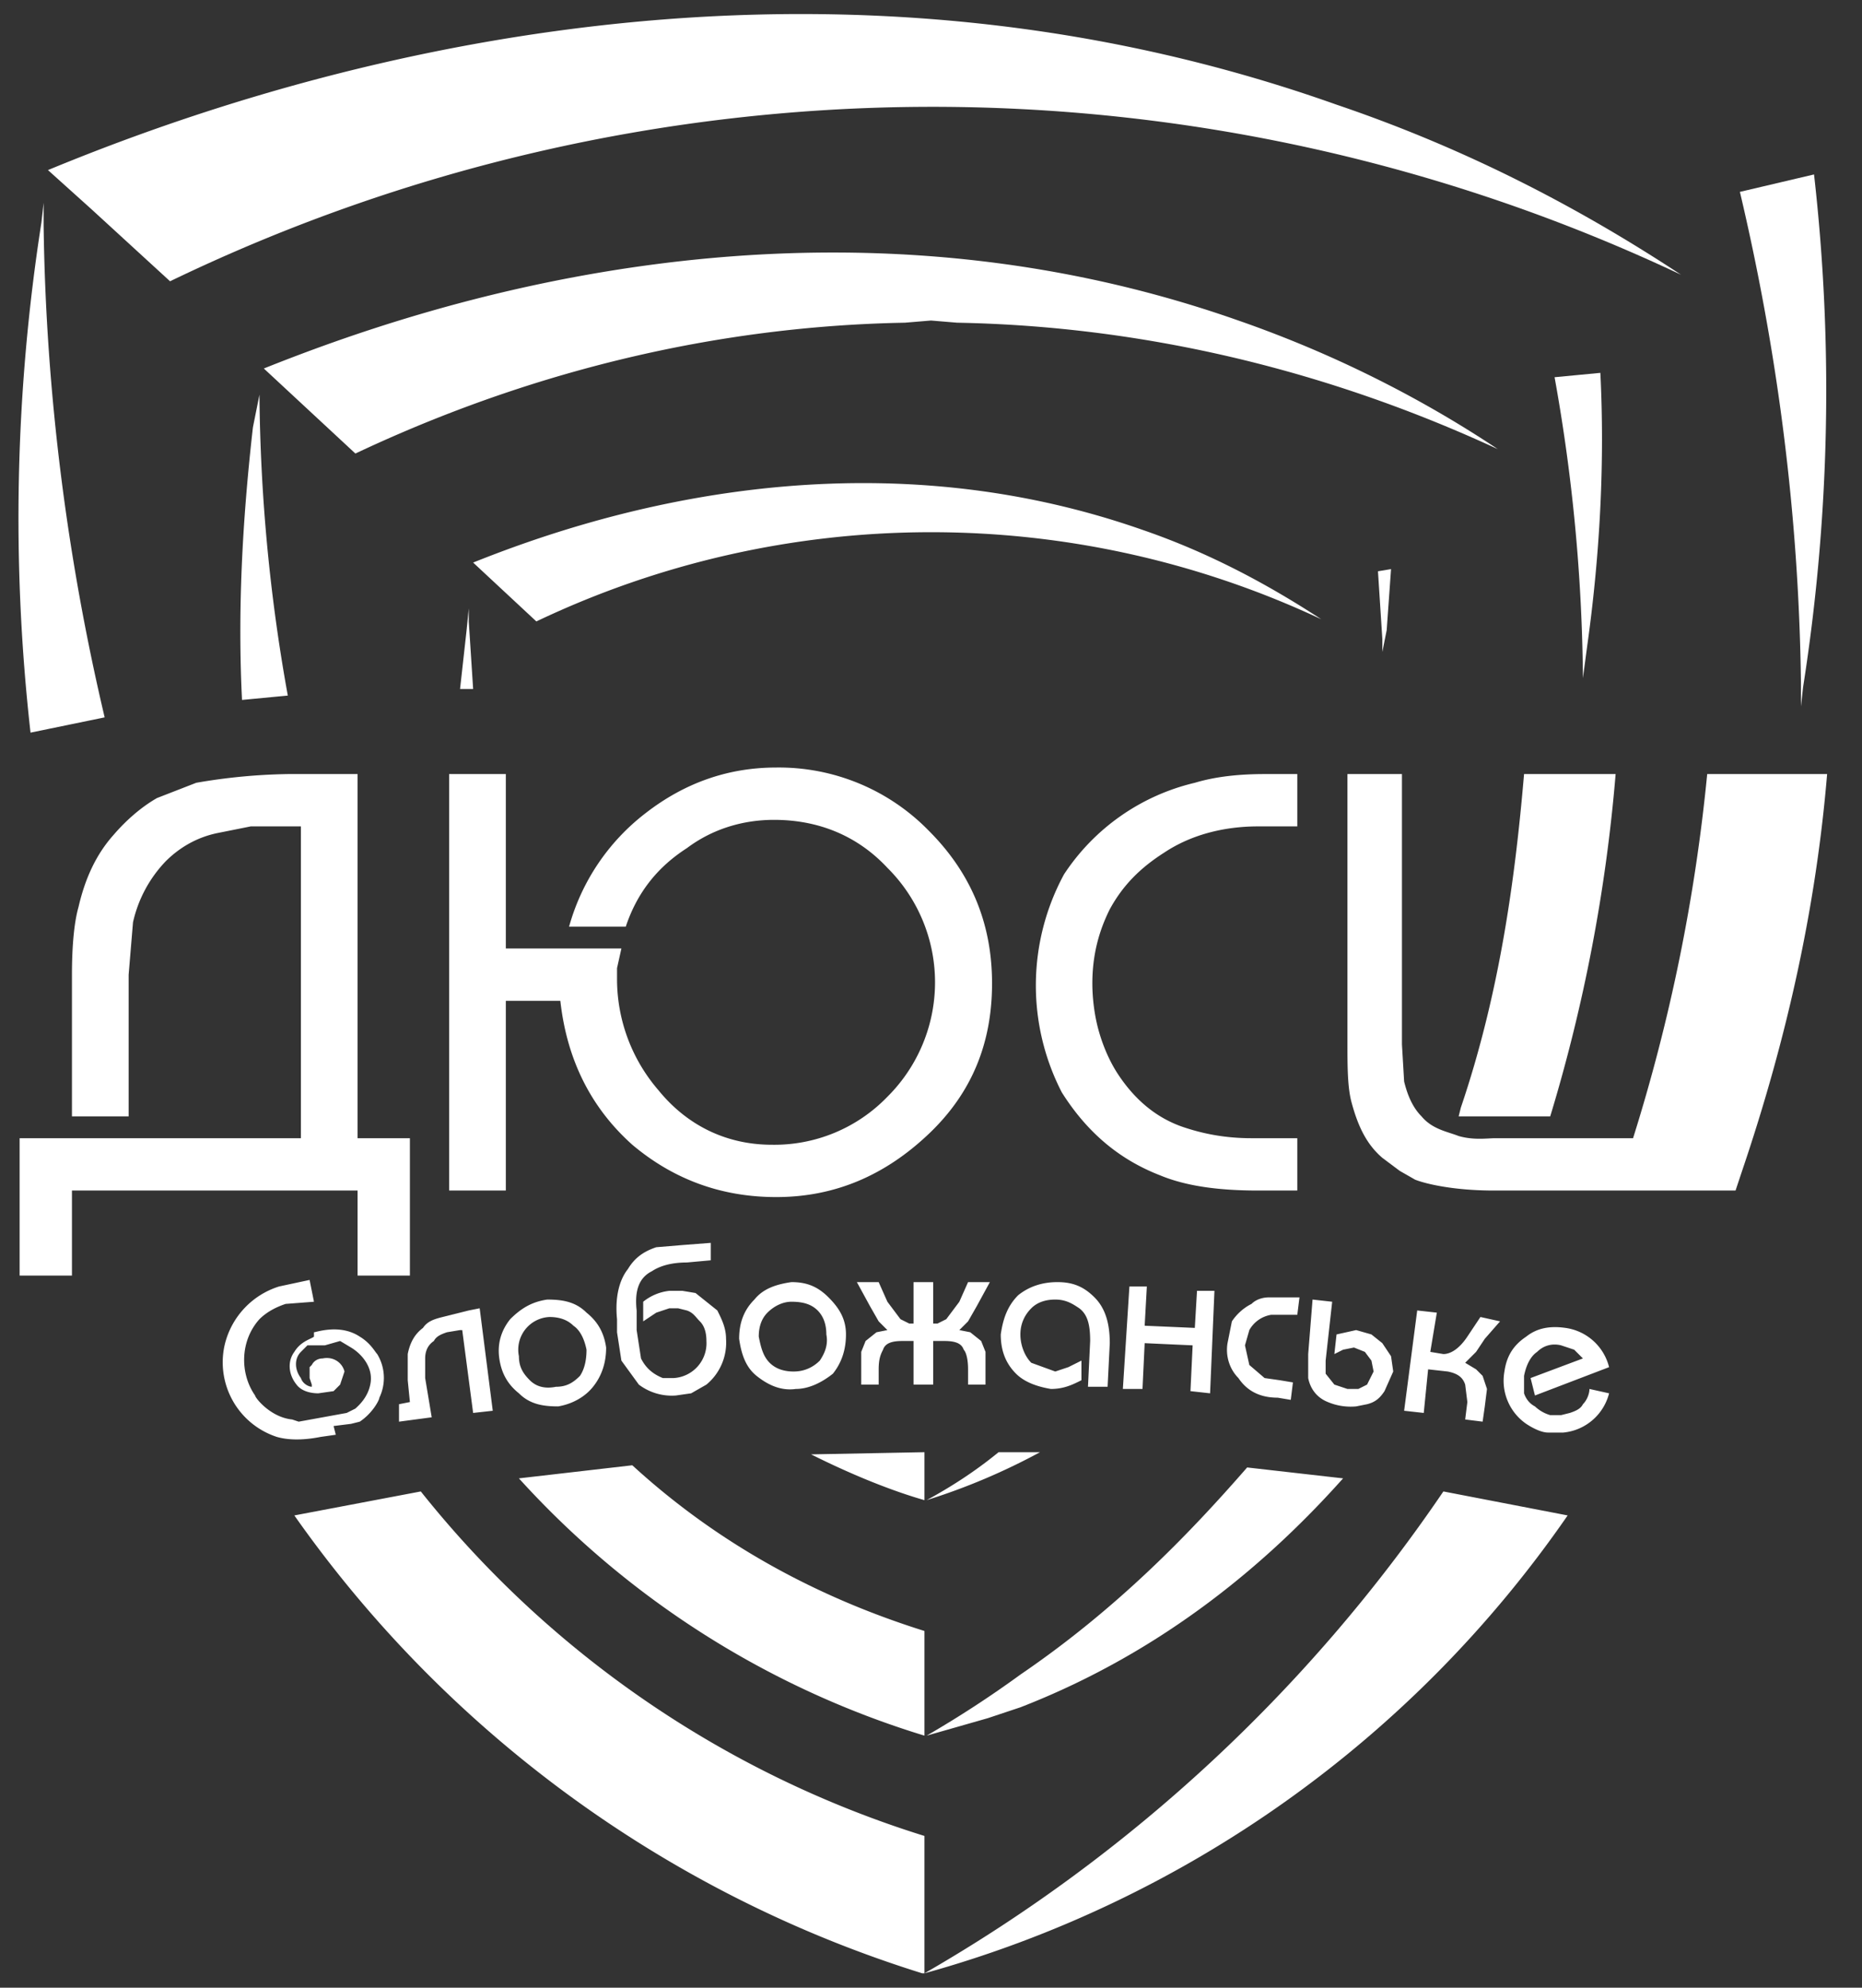 <svg version="1.1" id="dush" xmlns="http://www.w3.org/2000/svg" x="0" y="0" viewBox="0 0 854 911.6" style="enable-background:new 0 0 854 911.6" xml:space="preserve"><rect x="0" y="0" width="854" height="911.6" fill="#333333" stroke="none"/><style>.st0{fill:#fff}</style><path class="st0" d="M372 667c20 10 38 17 52 21v-22l-52 1zM215 285v-6l-1 10-3 27h6l-2-31zm253 381a10155 10155 0 0 0-10 0c-11 9-22 16-33 22a293 293 0 0 0 52-22h-9zm56-423c-134-47-257-5-307 15l29 27a421 421 0 0 1 360-1c-23-15-50-30-82-41zM20 93l-1 9a879 879 0 0 0-5 234l34-7c-17-72-27-148-28-226V93zm751 33c-44-29-96-57-158-78-259-92-499-8-591 30l20 18 36 33a804 804 0 0 1 693-3zm-52 569a531 531 0 0 1-295 210 725 725 0 0 0 238-221l57 11zM424 842a476 476 0 0 1-231-158l-58 11a553 553 0 0 0 288 210h1v-63zM119 181l-3 15c-5 44-7 85-5 125l21-2a809 809 0 0 1-13-138z"/><path class="st0" d="m427 147 12 1c108 2 194 33 248 58-33-22-73-43-119-59-196-69-377-6-447 22l42 39c53-25 141-58 252-60l12-1zm-3 601v48a414 414 0 0 1-186-118l52-6c48 44 99 65 134 76zm192-70c-33 37-81 79-148 105l-15 5-28 8a490 490 0 0 0 43-28c44-30 77-64 104-95l44 5zm222-323c-5 60-18 120-39 182l-3 9H685c-18 0-31-3-36-5l-7-4-8-6c-7-6-11-14-14-25-2-7-2-17-2-28V355h25v124l1 17c1 4 3 11 8 16 5 6 12 7 17 9 7 2 13 1 17 1h63a822 822 0 0 0 34-167h55z"/><path class="st0" d="M741 355a754 754 0 0 1-30 157h-42l1-4c18-53 25-106 29-153h42zM164 522V355h-32a268 268 0 0 0-42 4l-18 7c-7 4-14 10-20 17-8 9-13 20-16 33-2 7-3 18-3 31v65h26v-65l2-24a59 59 0 0 1 15-28c6-6 14-11 24-13l15-3h23v143H9v63h24v-39h131v39h24v-63h-24zm262-141a96 96 0 0 0-70-29c-22 0-42 7-60 21a99 99 0 0 0-35 52h26c5-15 14-27 28-36 12-9 26-13 40-13 20 0 38 7 52 22a74 74 0 0 1 0 105 72 72 0 0 1-53 22c-21 0-39-9-52-25a78 78 0 0 1-19-51v-5l2-9h-53v-80h-26v191h26v-87h25c3 27 14 49 33 66 19 16 41 24 66 24 27 0 50-10 70-29s29-42 29-69c0-28-10-51-29-70zm108 10c12-8 27-12 43-12h18v-24h-15c-11 0-22 1-32 4a99 99 0 0 0-60 42 107 107 0 0 0-1 100c12 19 27 31 45 38 12 5 27 7 45 7h18v-24h-21c-12 0-22-2-31-5-12-4-22-12-30-24-4-6-7-13-9-20s-3-15-3-22c0-13 3-24 8-34 6-11 14-19 25-26zM226 647l-9 1-5-38h-1l-6 1c-3 1-5 2-6 4-3 2-4 5-4 8v9l3 18-15 2v-8l5-1-1-10v-12c1-5 3-9 7-12 2-3 5-4 9-5l12-3 5-1 6 47zm52-29c0 7-2 13-6 18s-10 8-16 9c-7 0-13-1-18-6-5-4-8-9-9-16s1-13 5-18c5-5 10-8 17-9 7 0 13 1 18 6 5 4 8 9 9 16zm-9 1c-1-5-3-9-6-11-3-3-7-4-11-4a15 15 0 0 0-14 18c0 5 2 8 5 11s7 4 12 3c5 0 8-2 11-5 2-3 3-7 3-12zm64-5a25 25 0 0 1-9 21l-7 4-7 1a25 25 0 0 1-17-5l-8-11-2-13v-6c-1-10 1-18 5-23 3-5 7-8 13-10l12-1 13-1v8l-11 1c-8 0-13 2-16 4-6 3-8 9-7 18v9l2 13c2 4 5 7 10 9h5a16 16 0 0 0 15-17c0-4-1-7-3-9s-3-4-6-5l-4-1h-4l-6 2-6 4v-9a23 23 0 0 1 12-5h6l6 1 10 8c2 4 4 8 4 13zm55-2c0 7-2 13-6 18-5 4-11 7-17 7-7 1-13-2-18-6s-7-10-8-17c0-7 2-13 7-18 4-5 10-7 17-8 7 0 12 2 17 7s8 10 8 17zm-9 0c0-4-1-8-4-11s-7-4-12-4c-4 0-8 2-11 5s-4 7-4 11c1 5 2 9 5 12s7 4 11 4c5 0 9-2 12-5 2-3 4-7 3-12zm75-24-6 11-4 7-4 4 5 1 5 4 2 5v15h-8v-7c0-5-1-8-2-9-1-3-4-4-9-4h-5v20h-9v-20h-5c-5 0-8 1-9 4-1 2-2 4-2 9v7h-8v-15l2-5 5-4 5-1-4-4-4-7-6-11h10l4 9 6 8 4 2h2v-19h9v19h2l4-2 6-8 4-9h10zm54 48h-9l1-21c0-7-1-12-5-15-3-2-6-4-11-4-4 0-8 1-11 4s-5 7-5 12 2 10 5 13l11 4 6-2 6-3v9c-4 2-8 4-14 4-6-1-12-3-16-7-5-5-7-11-7-18 1-7 3-13 8-18 5-4 11-6 18-6s12 2 17 7 7 12 7 21l-1 20zm47 3-9-1 1-21-22-1-1 21h-9l3-47h8l-1 18 23 1 1-17h8l-2 47zm37 3-6-1c-8 0-14-3-18-9-4-4-6-10-5-16l2-10c2-3 5-6 9-8 2-2 5-3 8-3h14l-1 8h-12a14 14 0 0 0-10 7l-2 7 2 9 7 6 7 1 6 1-1 8zm47-13-4 9c-2 3-4 5-8 6l-5 1a27 27 0 0 1-13-2c-5-2-8-6-9-11v-11l2-25 9 1-3 27v6l4 5 6 2h5l4-2 3-6-1-5-3-4-5-2-5 1-4 2 1-9 9-2 7 2 5 4 4 6 1 7zm49-23-7 8-4 6-5 5 5 3 3 3 2 6-1 8-1 7-8-1 1-8-1-8c-1-3-3-5-8-6l-9-1-2 20-9-1 6-46 9 1-3 18 6 1c3 0 7-2 11-8l6-9 9 2zm50 33a24 24 0 0 1-21 18h-7c-3 0-7-2-10-4a24 24 0 0 1-10-24c1-7 4-12 10-16 5-4 11-5 18-4a24 24 0 0 1 20 18l-34 13-2-8 24-9-4-4-6-2c-4-1-8 0-11 3-3 2-5 6-6 11v8c1 3 3 5 5 6a17 17 0 0 0 7 4h5l4-1c3-1 5-2 6-4 2-2 3-5 3-7l9 2zm-565-18c-1-1-3-5-8-8-9-6-20-2-21-2v2c-1 1-6 2-9 7-3 4-3 10 1 15 3 4 9 4 10 4l7-1 3-3 2-6c-1-4-5-7-10-6-2 0-4 1-5 3l-1 1v5l1 3v1c-1 0-4-1-5-4-3-4-3-9 0-12l3-3h8l7-2 5 3c5 3 10 9 9 16s-6 11-7 12l-4 2-22 4-3-1c-10-1-17-10-17-11-7-10-7-25 2-35 4-4 9-6 12-7l13-1-2-10-14 3a37 37 0 0 0-25 27 36 36 0 0 0 24 42c7 2 15 1 20 0l7-1-1-4 8-1 4-1c6-4 9-10 9-11a21 21 0 0 0-1-20zm461-328v6l2-10 2-28-6 1 2 31zm92 18 2-15c6-43 8-85 6-125l-21 2a809 809 0 0 1 13 138zm100 13 1-9a878 878 0 0 0 5-235l-34 8c17 72 27 147 28 225v11z"/></svg>